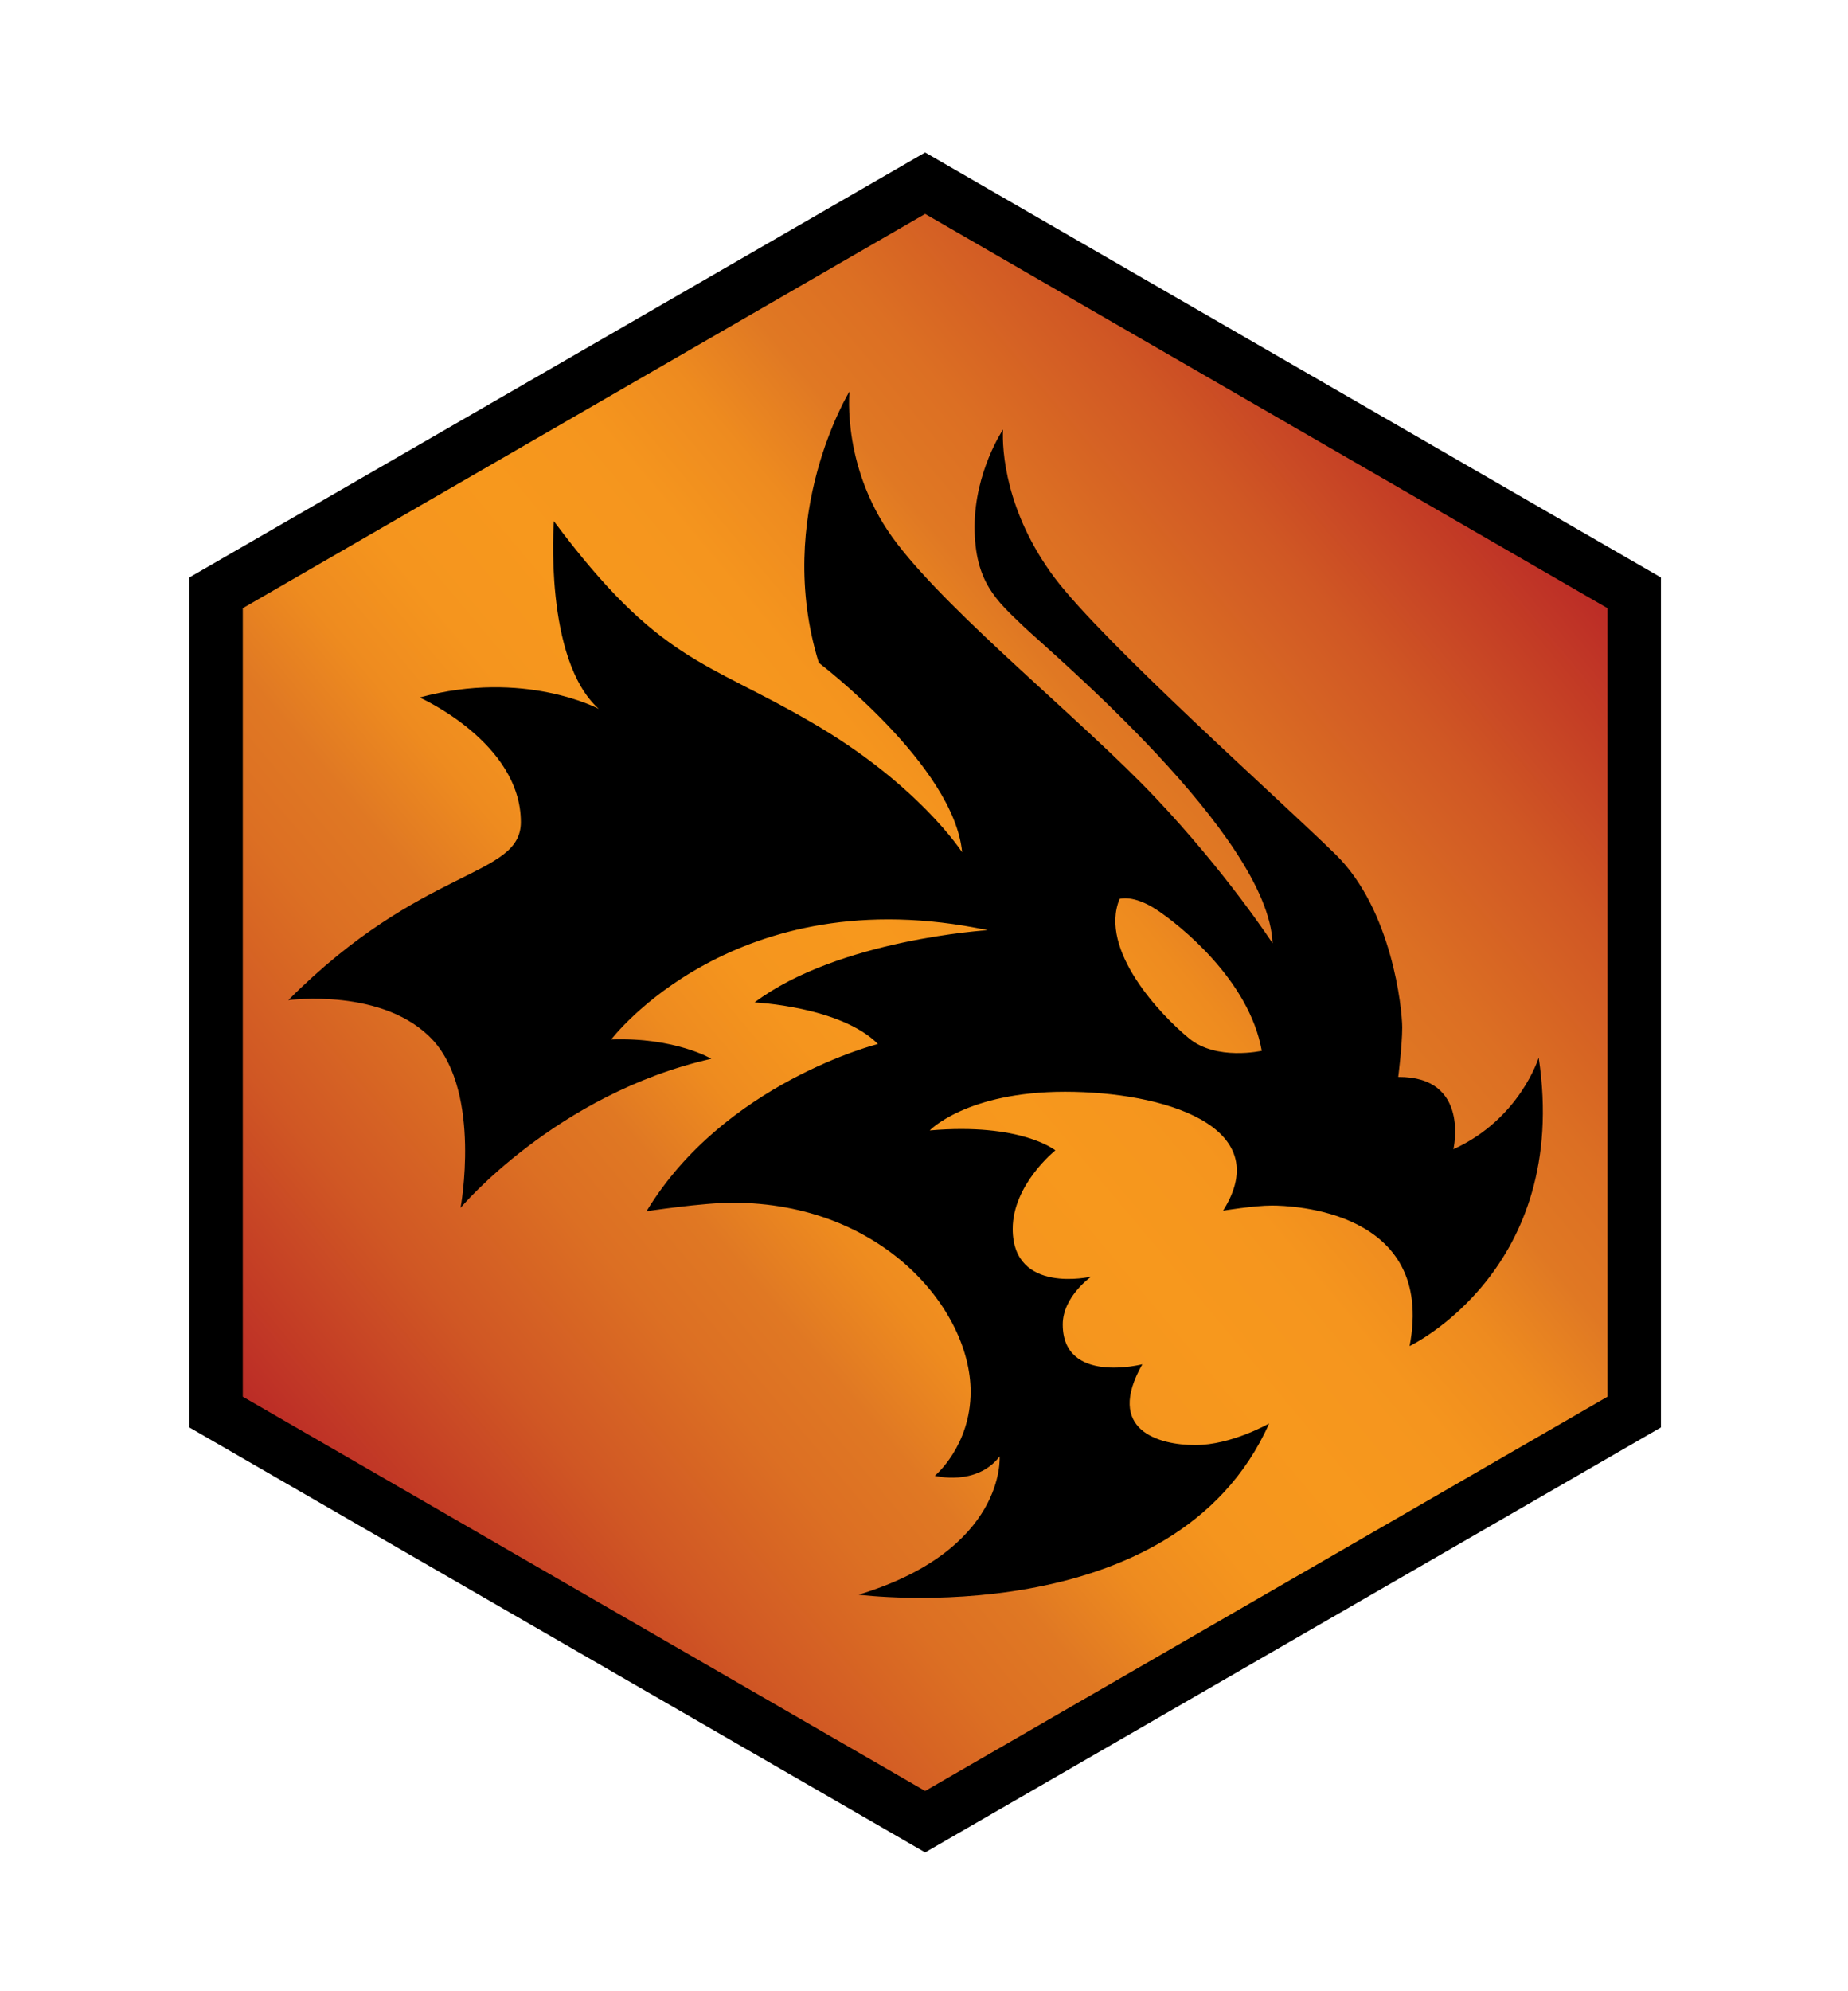<?xml version="1.0" encoding="utf-8"?>
<!-- Generator: Adobe Illustrator 27.6.1, SVG Export Plug-In . SVG Version: 6.00 Build 0)  -->
<svg version="1.1" id="Layer_1" xmlns="http://www.w3.org/2000/svg" xmlns:xlink="http://www.w3.org/1999/xlink" x="0px" y="0px"
	 viewBox="0 0 325 350" style="enable-background:new 0 0 325 350;" xml:space="preserve">
<style type="text/css">
	.st0{fill:url(#SVGID_1_);}
</style>
<g id="Layer_1_1_">
</g>
<g>
	<polygon points="33.3,250.9 33.3,101.5 162.7,26.8 292.1,101.5 292.1,250.9 162.7,325.6 	"/>
	
		<linearGradient id="SVGID_1_" gradientUnits="userSpaceOnUse" x1="58.135" y1="88.109" x2="267.258" y2="263.584" gradientTransform="matrix(1 0 0 -1 0 352)">
		<stop  offset="0" style="stop-color:#BB2C26"/>
		<stop  offset="9.800000e-03" style="stop-color:#BD2F26"/>
		<stop  offset="0.137" style="stop-color:#D05724"/>
		<stop  offset="0.238" style="stop-color:#DC6F23"/>
		<stop  offset="0.3" style="stop-color:#E07823"/>
		<stop  offset="0.305" style="stop-color:#E17A23"/>
		<stop  offset="0.362" style="stop-color:#EE8B1F"/>
		<stop  offset="0.423" style="stop-color:#F5951E"/>
		<stop  offset="0.5" style="stop-color:#F7981D"/>
		<stop  offset="0.577" style="stop-color:#F5951E"/>
		<stop  offset="0.638" style="stop-color:#EE8B1F"/>
		<stop  offset="0.695" style="stop-color:#E17A23"/>
		<stop  offset="0.7" style="stop-color:#E07823"/>
		<stop  offset="0.762" style="stop-color:#DC6F23"/>
		<stop  offset="0.863" style="stop-color:#D05724"/>
		<stop  offset="0.99" style="stop-color:#BD2F26"/>
		<stop  offset="1" style="stop-color:#BB2C26"/>
	</linearGradient>
	<polygon class="st0" points="162.7,37.6 42.7,106.9 42.7,245.5 162.7,314.8 282.7,245.5 282.7,106.9 	"/>
	<path d="M144,116.5c-8-25.9,5.4-47.7,5.4-47.7s-1.5,14,8.4,26.8c9.9,12.9,32.6,31.1,45.3,44.5c12.7,13.4,20.7,25.7,20.7,25.7
		c-0.7-19-39.1-51.2-43.8-55.7c-4.7-4.5-8.6-7.8-8.6-17.5c0-9.7,5-17.1,5-17.1c-0.2,3.5,0.4,14.5,9.1,26.1
		c8.8,11.6,39.5,38.9,49.4,48.6c9.9,9.7,11.7,27.1,11.7,30.4c0,3.2-0.7,8.7-0.7,8.7c12.7-0.1,9.7,12.7,9.7,12.7
		c11.7-5.3,15-16.1,15-16.1c5.6,37.3-22.7,50.7-22.7,50.7c4.6-24-21-24.7-24.2-24.7c-3.2,0-8.6,0.9-8.6,0.9
		c9.4-14.9-10.6-20.9-27.8-20.9c-17.3,0-23.8,6.8-23.8,6.8c16.1-1.4,22.1,3.5,22.1,3.5s-7.5,6-7.5,13.8c0,11.6,13.8,8.4,13.8,8.4
		s-5,3.5-5,8.4c0,10.6,14,7,14,7c-6.6,11.6,2.9,14.2,9.3,14.2s13-3.8,13-3.8c-16.6,37.3-72.2,30.1-72.2,30.1
		c26-7.9,24.8-24.3,24.8-24.3c-4.1,5.3-11.4,3.4-11.4,3.4s6.3-5.2,6.3-14.8c0-14.3-15.4-33.2-41.9-33.2c-5.2,0-15.1,1.5-15.1,1.5
		c13.7-22.6,40.7-29.4,40.7-29.4c-6.6-6.6-21.7-7.3-21.7-7.3c14.8-11.1,41-12.7,41-12.7c-44.5-9.4-66.2,19.2-66.2,19.2
		c11.2-0.4,17.6,3.4,17.6,3.4C97.8,192.3,81,212.3,81,212.3s3.7-20-4.8-29.4c-8.6-9.4-25.5-7.1-25.5-7.1
		c23.6-23.7,40.9-21.5,40.9-31.3c0-14-17.8-21.9-17.8-21.9c18.4-5,31.5,2,31.5,2c-9.7-8.7-7.9-33-7.9-33
		c18.5,24.8,26.7,24.5,45.2,35.3c18.9,10.9,26.6,22.9,26.6,22.9C167.8,134.6,144,116.5,144,116.5z M209.1,182.5
		c4.8,4,12.8,2.2,12.8,2.2c-2.2-12.4-14.4-22.1-18.5-24.8c-4.1-2.7-6.5-1.9-6.5-1.9C193.2,167,204.2,178.5,209.1,182.5z"/>
</g>
</svg>

